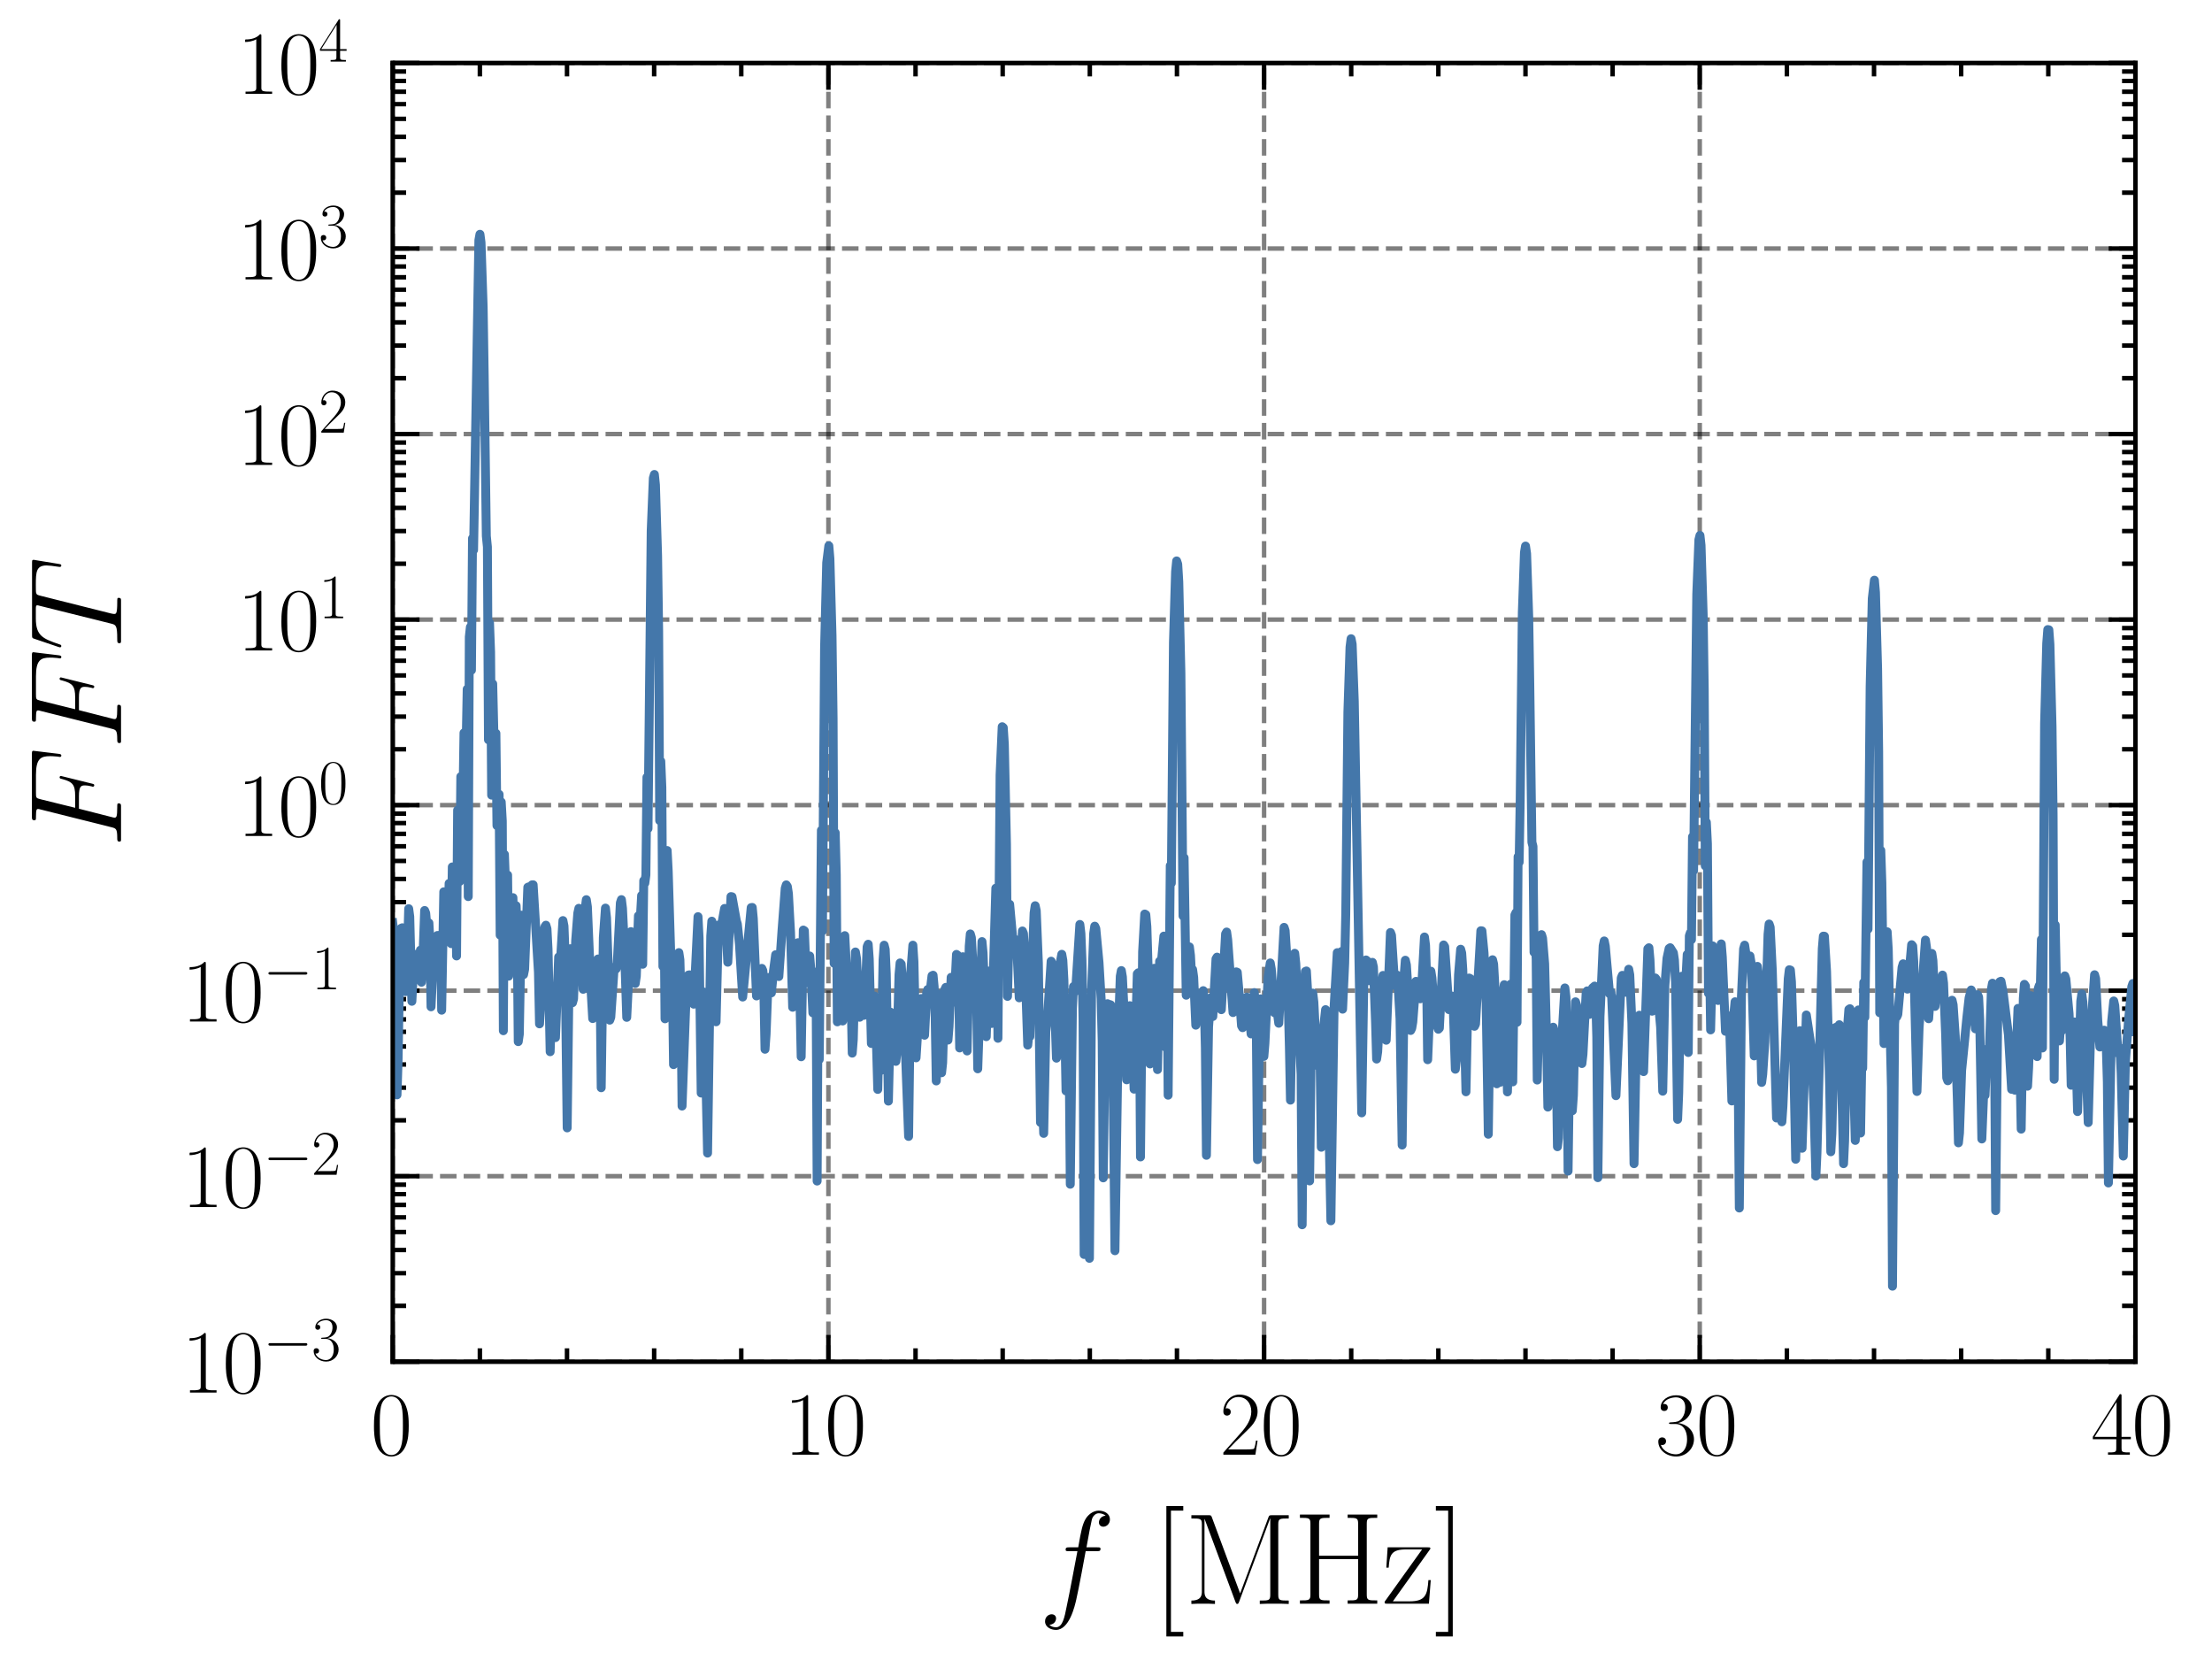 <?xml version="1.0" encoding="utf-8" standalone="no"?>
<!DOCTYPE svg PUBLIC "-//W3C//DTD SVG 1.1//EN"
  "http://www.w3.org/Graphics/SVG/1.1/DTD/svg11.dtd">
<svg xmlns:xlink="http://www.w3.org/1999/xlink" width="247.894pt" height="186.891pt" viewBox="0 0 247.894 186.891" xmlns="http://www.w3.org/2000/svg" version="1.1">
 <defs>
  <style type="text/css">*{stroke-linejoin: round; stroke-linecap: butt}</style>
 </defs>
 <g id="figure_1">
  <g id="patch_1">
   <path d="M -0 186.891 
L 247.894 186.891 
L 247.894 0 
L -0 0 
L -0 186.891 
z
" style="fill: none"/>
  </g>
  <g id="axes_1">
   <g id="patch_2">
    <path d="M 44.013 152.589 
L 239.313 152.589 
L 239.313 7.059 
L 44.013 7.059 
L 44.013 152.589 
z
" style="fill: none"/>
   </g>
   <g id="matplotlib.axis_1">
    <g id="xtick_1">
     <g id="line2d_1">
      <path d="M 44.013 152.589 
L 44.013 7.059 
" clip-path="url(#p3cadfd5521)" style="fill: none; stroke-dasharray: 1.85,0.8; stroke-dashoffset: 0; stroke: #000000; stroke-opacity: 0.5; stroke-width: 0.5"/>
     </g>
     <g id="line2d_2">
      <defs>
       <path id="mc3723618ee" d="M 0 0 
L 0 -3 
" style="stroke: #000000; stroke-width: 0.5"/>
      </defs>
      <g>
       <use xlink:href="#mc3723618ee" x="44.013" y="152.589" style="stroke: #000000; stroke-width: 0.5"/>
      </g>
     </g>
     <g id="line2d_3">
      <defs>
       <path id="mb9ab357b37" d="M 0 0 
L 0 3 
" style="stroke: #000000; stroke-width: 0.5"/>
      </defs>
      <g>
       <use xlink:href="#mb9ab357b37" x="44.013" y="7.059" style="stroke: #000000; stroke-width: 0.5"/>
      </g>
     </g>
     <g id="text_1">
      <!-- $\mathdefault{0}$ -->
      <g transform="translate(41.522 163.008) scale(0.1 -0.1)">
       <defs>
        <path id="CMR17-30" d="M 2688 2025 
C 2688 2416 2682 3080 2413 3591 
C 2176 4039 1798 4198 1466 4198 
C 1158 4198 768 4058 525 3597 
C 269 3118 243 2524 243 2025 
C 243 1661 250 1106 448 619 
C 723 -39 1216 -128 1466 -128 
C 1760 -128 2208 -7 2470 600 
C 2662 1042 2688 1559 2688 2025 
z
M 1466 -26 
C 1056 -26 813 325 723 812 
C 653 1188 653 1738 653 2096 
C 653 2588 653 2997 736 3387 
C 858 3929 1216 4096 1466 4096 
C 1728 4096 2067 3923 2189 3400 
C 2272 3036 2278 2607 2278 2096 
C 2278 1680 2278 1169 2202 792 
C 2067 95 1690 -26 1466 -26 
z
" transform="scale(0.016)"/>
       </defs>
       <use xlink:href="#CMR17-30" transform="scale(0.996)"/>
      </g>
     </g>
    </g>
    <g id="xtick_2">
     <g id="line2d_4">
      <path d="M 92.838 152.589 
L 92.838 7.059 
" clip-path="url(#p3cadfd5521)" style="fill: none; stroke-dasharray: 1.85,0.8; stroke-dashoffset: 0; stroke: #000000; stroke-opacity: 0.5; stroke-width: 0.5"/>
     </g>
     <g id="line2d_5">
      <g>
       <use xlink:href="#mc3723618ee" x="92.838" y="152.589" style="stroke: #000000; stroke-width: 0.5"/>
      </g>
     </g>
     <g id="line2d_6">
      <g>
       <use xlink:href="#mb9ab357b37" x="92.838" y="7.059" style="stroke: #000000; stroke-width: 0.5"/>
      </g>
     </g>
     <g id="text_2">
      <!-- $\mathdefault{10}$ -->
      <g transform="translate(87.856 163.008) scale(0.1 -0.1)">
       <defs>
        <path id="CMR17-31" d="M 1702 4058 
C 1702 4192 1696 4192 1606 4192 
C 1357 3916 979 3827 621 3827 
C 602 3827 570 3827 563 3808 
C 557 3795 557 3782 557 3648 
C 755 3648 1088 3686 1344 3839 
L 1344 461 
C 1344 236 1331 160 781 160 
L 589 160 
L 589 0 
C 896 0 1216 0 1523 0 
C 1830 0 2150 0 2458 0 
L 2458 160 
L 2266 160 
C 1715 160 1702 230 1702 458 
L 1702 4058 
z
" transform="scale(0.016)"/>
       </defs>
       <use xlink:href="#CMR17-31" transform="scale(0.996)"/>
       <use xlink:href="#CMR17-30" transform="translate(45.69 0) scale(0.996)"/>
      </g>
     </g>
    </g>
    <g id="xtick_3">
     <g id="line2d_7">
      <path d="M 141.663 152.589 
L 141.663 7.059 
" clip-path="url(#p3cadfd5521)" style="fill: none; stroke-dasharray: 1.85,0.8; stroke-dashoffset: 0; stroke: #000000; stroke-opacity: 0.5; stroke-width: 0.5"/>
     </g>
     <g id="line2d_8">
      <g>
       <use xlink:href="#mc3723618ee" x="141.663" y="152.589" style="stroke: #000000; stroke-width: 0.5"/>
      </g>
     </g>
     <g id="line2d_9">
      <g>
       <use xlink:href="#mb9ab357b37" x="141.663" y="7.059" style="stroke: #000000; stroke-width: 0.5"/>
      </g>
     </g>
     <g id="text_3">
      <!-- $\mathdefault{20}$ -->
      <g transform="translate(136.681 163.008) scale(0.1 -0.1)">
       <defs>
        <path id="CMR17-32" d="M 2669 989 
L 2554 989 
C 2490 536 2438 459 2413 420 
C 2381 369 1920 369 1830 369 
L 602 369 
C 832 619 1280 1072 1824 1597 
C 2214 1967 2669 2402 2669 3035 
C 2669 3790 2067 4224 1395 4224 
C 691 4224 262 3604 262 3030 
C 262 2780 448 2748 525 2748 
C 589 2748 781 2787 781 3010 
C 781 3207 614 3264 525 3264 
C 486 3264 448 3258 422 3245 
C 544 3790 915 4058 1306 4058 
C 1862 4058 2227 3617 2227 3035 
C 2227 2479 1901 2000 1536 1584 
L 262 146 
L 262 0 
L 2515 0 
L 2669 989 
z
" transform="scale(0.016)"/>
       </defs>
       <use xlink:href="#CMR17-32" transform="scale(0.996)"/>
       <use xlink:href="#CMR17-30" transform="translate(45.69 0) scale(0.996)"/>
      </g>
     </g>
    </g>
    <g id="xtick_4">
     <g id="line2d_10">
      <path d="M 190.488 152.589 
L 190.488 7.059 
" clip-path="url(#p3cadfd5521)" style="fill: none; stroke-dasharray: 1.85,0.8; stroke-dashoffset: 0; stroke: #000000; stroke-opacity: 0.5; stroke-width: 0.5"/>
     </g>
     <g id="line2d_11">
      <g>
       <use xlink:href="#mc3723618ee" x="190.488" y="152.589" style="stroke: #000000; stroke-width: 0.5"/>
      </g>
     </g>
     <g id="line2d_12">
      <g>
       <use xlink:href="#mb9ab357b37" x="190.488" y="7.059" style="stroke: #000000; stroke-width: 0.5"/>
      </g>
     </g>
     <g id="text_4">
      <!-- $\mathdefault{30}$ -->
      <g transform="translate(185.506 163.008) scale(0.1 -0.1)">
       <defs>
        <path id="CMR17-33" d="M 1414 2157 
C 1984 2157 2234 1662 2234 1090 
C 2234 320 1824 25 1453 25 
C 1114 25 563 194 390 693 
C 422 680 454 680 486 680 
C 640 680 755 782 755 948 
C 755 1133 614 1216 486 1216 
C 378 1216 211 1165 211 926 
C 211 335 787 -128 1466 -128 
C 2176 -128 2720 430 2720 1085 
C 2720 1707 2208 2157 1600 2227 
C 2086 2328 2554 2756 2554 3329 
C 2554 3820 2048 4179 1472 4179 
C 890 4179 378 3829 378 3329 
C 378 3110 544 3072 627 3072 
C 762 3072 877 3155 877 3321 
C 877 3486 762 3569 627 3569 
C 602 3569 570 3569 544 3557 
C 730 3959 1235 4032 1459 4032 
C 1683 4032 2106 3925 2106 3320 
C 2106 3143 2080 2828 1862 2550 
C 1670 2304 1453 2304 1242 2284 
C 1210 2284 1062 2269 1037 2269 
C 992 2263 966 2257 966 2208 
C 966 2163 973 2157 1101 2157 
L 1414 2157 
z
" transform="scale(0.016)"/>
       </defs>
       <use xlink:href="#CMR17-33" transform="scale(0.996)"/>
       <use xlink:href="#CMR17-30" transform="translate(45.69 0) scale(0.996)"/>
      </g>
     </g>
    </g>
    <g id="xtick_5">
     <g id="line2d_13">
      <path d="M 239.313 152.589 
L 239.313 7.059 
" clip-path="url(#p3cadfd5521)" style="fill: none; stroke-dasharray: 1.85,0.8; stroke-dashoffset: 0; stroke: #000000; stroke-opacity: 0.5; stroke-width: 0.5"/>
     </g>
     <g id="line2d_14">
      <g>
       <use xlink:href="#mc3723618ee" x="239.313" y="152.589" style="stroke: #000000; stroke-width: 0.5"/>
      </g>
     </g>
     <g id="line2d_15">
      <g>
       <use xlink:href="#mb9ab357b37" x="239.313" y="7.059" style="stroke: #000000; stroke-width: 0.5"/>
      </g>
     </g>
     <g id="text_5">
      <!-- $\mathdefault{40}$ -->
      <g transform="translate(234.331 163.008) scale(0.1 -0.1)">
       <defs>
        <path id="CMR17-34" d="M 2150 4122 
C 2150 4256 2144 4256 2029 4256 
L 128 1254 
L 128 1088 
L 1779 1088 
L 1779 457 
C 1779 224 1766 160 1318 160 
L 1197 160 
L 1197 0 
C 1402 0 1747 0 1965 0 
C 2182 0 2528 0 2733 0 
L 2733 160 
L 2611 160 
C 2163 160 2150 224 2150 457 
L 2150 1088 
L 2803 1088 
L 2803 1254 
L 2150 1254 
L 2150 4122 
z
M 1798 3703 
L 1798 1254 
L 256 1254 
L 1798 3703 
z
" transform="scale(0.016)"/>
       </defs>
       <use xlink:href="#CMR17-34" transform="scale(0.996)"/>
       <use xlink:href="#CMR17-30" transform="translate(45.69 0) scale(0.996)"/>
      </g>
     </g>
    </g>
    <g id="xtick_6">
     <g id="line2d_16">
      <defs>
       <path id="m9857f6be04" d="M 0 0 
L 0 -1.5 
" style="stroke: #000000; stroke-width: 0.5"/>
      </defs>
      <g>
       <use xlink:href="#m9857f6be04" x="53.778" y="152.589" style="stroke: #000000; stroke-width: 0.5"/>
      </g>
     </g>
     <g id="line2d_17">
      <defs>
       <path id="m8bc52569dd" d="M 0 0 
L 0 1.5 
" style="stroke: #000000; stroke-width: 0.5"/>
      </defs>
      <g>
       <use xlink:href="#m8bc52569dd" x="53.778" y="7.059" style="stroke: #000000; stroke-width: 0.5"/>
      </g>
     </g>
    </g>
    <g id="xtick_7">
     <g id="line2d_18">
      <g>
       <use xlink:href="#m9857f6be04" x="63.543" y="152.589" style="stroke: #000000; stroke-width: 0.5"/>
      </g>
     </g>
     <g id="line2d_19">
      <g>
       <use xlink:href="#m8bc52569dd" x="63.543" y="7.059" style="stroke: #000000; stroke-width: 0.5"/>
      </g>
     </g>
    </g>
    <g id="xtick_8">
     <g id="line2d_20">
      <g>
       <use xlink:href="#m9857f6be04" x="73.308" y="152.589" style="stroke: #000000; stroke-width: 0.5"/>
      </g>
     </g>
     <g id="line2d_21">
      <g>
       <use xlink:href="#m8bc52569dd" x="73.308" y="7.059" style="stroke: #000000; stroke-width: 0.5"/>
      </g>
     </g>
    </g>
    <g id="xtick_9">
     <g id="line2d_22">
      <g>
       <use xlink:href="#m9857f6be04" x="83.073" y="152.589" style="stroke: #000000; stroke-width: 0.5"/>
      </g>
     </g>
     <g id="line2d_23">
      <g>
       <use xlink:href="#m8bc52569dd" x="83.073" y="7.059" style="stroke: #000000; stroke-width: 0.5"/>
      </g>
     </g>
    </g>
    <g id="xtick_10">
     <g id="line2d_24">
      <g>
       <use xlink:href="#m9857f6be04" x="102.603" y="152.589" style="stroke: #000000; stroke-width: 0.5"/>
      </g>
     </g>
     <g id="line2d_25">
      <g>
       <use xlink:href="#m8bc52569dd" x="102.603" y="7.059" style="stroke: #000000; stroke-width: 0.5"/>
      </g>
     </g>
    </g>
    <g id="xtick_11">
     <g id="line2d_26">
      <g>
       <use xlink:href="#m9857f6be04" x="112.368" y="152.589" style="stroke: #000000; stroke-width: 0.5"/>
      </g>
     </g>
     <g id="line2d_27">
      <g>
       <use xlink:href="#m8bc52569dd" x="112.368" y="7.059" style="stroke: #000000; stroke-width: 0.5"/>
      </g>
     </g>
    </g>
    <g id="xtick_12">
     <g id="line2d_28">
      <g>
       <use xlink:href="#m9857f6be04" x="122.133" y="152.589" style="stroke: #000000; stroke-width: 0.5"/>
      </g>
     </g>
     <g id="line2d_29">
      <g>
       <use xlink:href="#m8bc52569dd" x="122.133" y="7.059" style="stroke: #000000; stroke-width: 0.5"/>
      </g>
     </g>
    </g>
    <g id="xtick_13">
     <g id="line2d_30">
      <g>
       <use xlink:href="#m9857f6be04" x="131.898" y="152.589" style="stroke: #000000; stroke-width: 0.5"/>
      </g>
     </g>
     <g id="line2d_31">
      <g>
       <use xlink:href="#m8bc52569dd" x="131.898" y="7.059" style="stroke: #000000; stroke-width: 0.5"/>
      </g>
     </g>
    </g>
    <g id="xtick_14">
     <g id="line2d_32">
      <g>
       <use xlink:href="#m9857f6be04" x="151.428" y="152.589" style="stroke: #000000; stroke-width: 0.5"/>
      </g>
     </g>
     <g id="line2d_33">
      <g>
       <use xlink:href="#m8bc52569dd" x="151.428" y="7.059" style="stroke: #000000; stroke-width: 0.5"/>
      </g>
     </g>
    </g>
    <g id="xtick_15">
     <g id="line2d_34">
      <g>
       <use xlink:href="#m9857f6be04" x="161.193" y="152.589" style="stroke: #000000; stroke-width: 0.5"/>
      </g>
     </g>
     <g id="line2d_35">
      <g>
       <use xlink:href="#m8bc52569dd" x="161.193" y="7.059" style="stroke: #000000; stroke-width: 0.5"/>
      </g>
     </g>
    </g>
    <g id="xtick_16">
     <g id="line2d_36">
      <g>
       <use xlink:href="#m9857f6be04" x="170.958" y="152.589" style="stroke: #000000; stroke-width: 0.5"/>
      </g>
     </g>
     <g id="line2d_37">
      <g>
       <use xlink:href="#m8bc52569dd" x="170.958" y="7.059" style="stroke: #000000; stroke-width: 0.5"/>
      </g>
     </g>
    </g>
    <g id="xtick_17">
     <g id="line2d_38">
      <g>
       <use xlink:href="#m9857f6be04" x="180.723" y="152.589" style="stroke: #000000; stroke-width: 0.5"/>
      </g>
     </g>
     <g id="line2d_39">
      <g>
       <use xlink:href="#m8bc52569dd" x="180.723" y="7.059" style="stroke: #000000; stroke-width: 0.5"/>
      </g>
     </g>
    </g>
    <g id="xtick_18">
     <g id="line2d_40">
      <g>
       <use xlink:href="#m9857f6be04" x="200.253" y="152.589" style="stroke: #000000; stroke-width: 0.5"/>
      </g>
     </g>
     <g id="line2d_41">
      <g>
       <use xlink:href="#m8bc52569dd" x="200.253" y="7.059" style="stroke: #000000; stroke-width: 0.5"/>
      </g>
     </g>
    </g>
    <g id="xtick_19">
     <g id="line2d_42">
      <g>
       <use xlink:href="#m9857f6be04" x="210.018" y="152.589" style="stroke: #000000; stroke-width: 0.5"/>
      </g>
     </g>
     <g id="line2d_43">
      <g>
       <use xlink:href="#m8bc52569dd" x="210.018" y="7.059" style="stroke: #000000; stroke-width: 0.5"/>
      </g>
     </g>
    </g>
    <g id="xtick_20">
     <g id="line2d_44">
      <g>
       <use xlink:href="#m9857f6be04" x="219.783" y="152.589" style="stroke: #000000; stroke-width: 0.5"/>
      </g>
     </g>
     <g id="line2d_45">
      <g>
       <use xlink:href="#m8bc52569dd" x="219.783" y="7.059" style="stroke: #000000; stroke-width: 0.5"/>
      </g>
     </g>
    </g>
    <g id="xtick_21">
     <g id="line2d_46">
      <g>
       <use xlink:href="#m9857f6be04" x="229.548" y="152.589" style="stroke: #000000; stroke-width: 0.5"/>
      </g>
     </g>
     <g id="line2d_47">
      <g>
       <use xlink:href="#m8bc52569dd" x="229.548" y="7.059" style="stroke: #000000; stroke-width: 0.5"/>
      </g>
     </g>
    </g>
    <g id="text_6">
     <!-- $f$ [MHz] -->
     <g transform="translate(116.369 179.705) scale(0.144 -0.144)">
      <defs>
       <path id="CMMI12-66" d="M 2854 2566 
C 2982 2566 3034 2566 3034 2688 
C 3034 2752 2982 2752 2867 2752 
L 2349 2752 
C 2470 3429 2560 3897 2611 4107 
C 2650 4265 2784 4416 2950 4416 
C 3085 4416 3219 4358 3283 4298 
C 3034 4272 2957 4082 2957 3969 
C 2957 3837 3053 3759 3174 3759 
C 3302 3759 3494 3870 3494 4119 
C 3494 4393 3226 4544 2944 4544 
C 2669 4544 2400 4334 2272 4078 
C 2157 3848 2093 3611 1946 2752 
L 1517 2752 
C 1395 2752 1331 2752 1331 2637 
C 1331 2566 1370 2566 1498 2566 
L 1907 2566 
C 1792 1976 1530 542 1382 -137 
C 1274 -689 1178 -1152 858 -1152 
C 838 -1152 653 -1152 538 -1031 
C 864 -1005 864 -726 864 -720 
C 864 -593 768 -517 646 -517 
C 518 -517 326 -625 326 -867 
C 326 -1140 608 -1280 858 -1280 
C 1510 -1280 1779 -118 1850 199 
C 1965 688 2278 2376 2310 2566 
L 2854 2566 
z
" transform="scale(0.016)"/>
       <path id="CMR17-5b" d="M 1504 -1600 
L 1504 -1377 
L 902 -1377 
L 902 4544 
L 1504 4544 
L 1504 4767 
L 678 4767 
L 678 -1600 
L 1504 -1600 
z
" transform="scale(0.016)"/>
       <path id="CMR17-4d" d="M 1338 4224 
C 1299 4320 1293 4320 1158 4320 
L 339 4320 
L 339 4160 
C 781 4160 851 4160 851 3875 
L 851 610 
C 851 451 851 153 339 153 
L 339 -13 
C 486 0 755 0 915 0 
C 1075 0 1344 0 1491 -13 
L 1491 153 
C 979 153 979 451 979 610 
L 979 4135 
L 986 4135 
L 2490 89 
C 2515 25 2528 -13 2579 -13 
C 2630 -13 2643 25 2669 89 
L 4186 4166 
L 4192 4166 
L 4192 438 
C 4192 153 4122 153 3680 153 
L 3680 -13 
C 3853 0 4198 0 4384 0 
C 4570 0 4922 0 5094 -13 
L 5094 153 
C 4653 153 4582 153 4582 438 
L 4582 3875 
C 4582 4160 4653 4160 5094 4160 
L 5094 4320 
L 4282 4320 
C 4147 4320 4141 4314 4102 4218 
L 2720 502 
L 1338 4224 
z
" transform="scale(0.016)"/>
       <path id="CMR17-48" d="M 3590 3905 
C 3590 4192 3661 4192 4102 4192 
L 4102 4352 
C 3917 4352 3578 4352 3379 4352 
C 3181 4352 2842 4352 2656 4352 
L 2656 4192 
C 3098 4192 3168 4192 3168 3904 
L 3168 2341 
L 1261 2341 
L 1261 3904 
C 1261 4192 1331 4192 1773 4192 
L 1773 4352 
C 1587 4352 1248 4352 1050 4352 
C 851 4352 512 4352 326 4352 
L 326 4192 
C 768 4192 838 4192 838 3905 
L 838 447 
C 838 160 768 160 326 160 
L 326 0 
C 512 0 851 0 1050 0 
C 1248 0 1587 0 1773 0 
L 1773 160 
C 1331 160 1261 160 1261 446 
L 1261 2176 
L 3168 2176 
L 3168 446 
C 3168 160 3098 160 2656 160 
L 2656 0 
C 2842 0 3181 0 3379 0 
C 3578 0 3917 0 4102 0 
L 4102 160 
C 3661 160 3590 160 3590 447 
L 3590 3905 
z
" transform="scale(0.016)"/>
       <path id="CMR17-7a" d="M 2310 2605 
C 2362 2670 2362 2682 2362 2695 
C 2362 2752 2336 2752 2221 2752 
L 275 2752 
L 211 1760 
L 326 1760 
C 371 2381 442 2650 1178 2650 
L 1958 2650 
L 128 96 
C 128 0 134 0 269 0 
L 2291 0 
L 2381 1152 
L 2266 1152 
C 2214 442 2131 115 1350 115 
L 531 115 
L 2310 2605 
z
" transform="scale(0.016)"/>
       <path id="CMR17-5d" d="M 915 4767 
L 90 4767 
L 90 4544 
L 691 4544 
L 691 -1377 
L 90 -1377 
L 90 -1600 
L 915 -1600 
L 915 4767 
z
" transform="scale(0.016)"/>
      </defs>
      <use xlink:href="#CMMI12-66" transform="scale(0.996)"/>
      <use xlink:href="#CMR17-5b" transform="translate(88.796 0) scale(0.996)"/>
      <use xlink:href="#CMR17-4d" transform="translate(113.667 0) scale(0.996)"/>
      <use xlink:href="#CMR17-48" transform="translate(198.354 0) scale(0.996)"/>
      <use xlink:href="#CMR17-7a" transform="translate(267.427 0) scale(0.996)"/>
      <use xlink:href="#CMR17-5d" transform="translate(307.912 0) scale(0.996)"/>
     </g>
    </g>
   </g>
   <g id="matplotlib.axis_2">
    <g id="ytick_1">
     <g id="line2d_48">
      <path d="M 44.013 152.589 
L 239.313 152.589 
" clip-path="url(#p3cadfd5521)" style="fill: none; stroke-dasharray: 1.85,0.8; stroke-dashoffset: 0; stroke: #000000; stroke-opacity: 0.5; stroke-width: 0.5"/>
     </g>
     <g id="line2d_49">
      <defs>
       <path id="m02e6db6a1a" d="M 0 0 
L 3 0 
" style="stroke: #000000; stroke-width: 0.5"/>
      </defs>
      <g>
       <use xlink:href="#m02e6db6a1a" x="44.013" y="152.589" style="stroke: #000000; stroke-width: 0.5"/>
      </g>
     </g>
     <g id="line2d_50">
      <defs>
       <path id="m2d6737efd2" d="M 0 0 
L -3 0 
" style="stroke: #000000; stroke-width: 0.5"/>
      </defs>
      <g>
       <use xlink:href="#m2d6737efd2" x="239.313" y="152.589" style="stroke: #000000; stroke-width: 0.5"/>
      </g>
     </g>
     <g id="text_7">
      <!-- $\mathdefault{10^{-3}}$ -->
      <g transform="translate(20.352 156.048) scale(0.1 -0.1)">
       <defs>
        <path id="CMSY10-0" d="M 4218 1472 
C 4326 1472 4442 1472 4442 1600 
C 4442 1728 4326 1728 4218 1728 
L 755 1728 
C 646 1728 531 1728 531 1600 
C 531 1472 646 1472 755 1472 
L 4218 1472 
z
" transform="scale(0.016)"/>
       </defs>
       <use xlink:href="#CMR17-31" transform="scale(0.996)"/>
       <use xlink:href="#CMR17-30" transform="translate(45.69 0) scale(0.996)"/>
       <use xlink:href="#CMSY10-0" transform="translate(91.381 36.154) scale(0.697)"/>
       <use xlink:href="#CMR17-33" transform="translate(145.622 36.154) scale(0.697)"/>
      </g>
     </g>
    </g>
    <g id="ytick_2">
     <g id="line2d_51">
      <path d="M 44.013 131.799 
L 239.313 131.799 
" clip-path="url(#p3cadfd5521)" style="fill: none; stroke-dasharray: 1.85,0.8; stroke-dashoffset: 0; stroke: #000000; stroke-opacity: 0.5; stroke-width: 0.5"/>
     </g>
     <g id="line2d_52">
      <g>
       <use xlink:href="#m02e6db6a1a" x="44.013" y="131.799" style="stroke: #000000; stroke-width: 0.5"/>
      </g>
     </g>
     <g id="line2d_53">
      <g>
       <use xlink:href="#m2d6737efd2" x="239.313" y="131.799" style="stroke: #000000; stroke-width: 0.5"/>
      </g>
     </g>
     <g id="text_8">
      <!-- $\mathdefault{10^{-2}}$ -->
      <g transform="translate(20.352 135.258) scale(0.1 -0.1)">
       <use xlink:href="#CMR17-31" transform="scale(0.996)"/>
       <use xlink:href="#CMR17-30" transform="translate(45.69 0) scale(0.996)"/>
       <use xlink:href="#CMSY10-0" transform="translate(91.381 36.154) scale(0.697)"/>
       <use xlink:href="#CMR17-32" transform="translate(145.622 36.154) scale(0.697)"/>
      </g>
     </g>
    </g>
    <g id="ytick_3">
     <g id="line2d_54">
      <path d="M 44.013 111.009 
L 239.313 111.009 
" clip-path="url(#p3cadfd5521)" style="fill: none; stroke-dasharray: 1.85,0.8; stroke-dashoffset: 0; stroke: #000000; stroke-opacity: 0.5; stroke-width: 0.5"/>
     </g>
     <g id="line2d_55">
      <g>
       <use xlink:href="#m02e6db6a1a" x="44.013" y="111.009" style="stroke: #000000; stroke-width: 0.5"/>
      </g>
     </g>
     <g id="line2d_56">
      <g>
       <use xlink:href="#m2d6737efd2" x="239.313" y="111.009" style="stroke: #000000; stroke-width: 0.5"/>
      </g>
     </g>
     <g id="text_9">
      <!-- $\mathdefault{10^{-1}}$ -->
      <g transform="translate(20.352 114.468) scale(0.1 -0.1)">
       <use xlink:href="#CMR17-31" transform="scale(0.996)"/>
       <use xlink:href="#CMR17-30" transform="translate(45.69 0) scale(0.996)"/>
       <use xlink:href="#CMSY10-0" transform="translate(91.381 36.154) scale(0.697)"/>
       <use xlink:href="#CMR17-31" transform="translate(145.622 36.154) scale(0.697)"/>
      </g>
     </g>
    </g>
    <g id="ytick_4">
     <g id="line2d_57">
      <path d="M 44.013 90.219 
L 239.313 90.219 
" clip-path="url(#p3cadfd5521)" style="fill: none; stroke-dasharray: 1.85,0.8; stroke-dashoffset: 0; stroke: #000000; stroke-opacity: 0.5; stroke-width: 0.5"/>
     </g>
     <g id="line2d_58">
      <g>
       <use xlink:href="#m02e6db6a1a" x="44.013" y="90.219" style="stroke: #000000; stroke-width: 0.5"/>
      </g>
     </g>
     <g id="line2d_59">
      <g>
       <use xlink:href="#m2d6737efd2" x="239.313" y="90.219" style="stroke: #000000; stroke-width: 0.5"/>
      </g>
     </g>
     <g id="text_10">
      <!-- $\mathdefault{10^{0}}$ -->
      <g transform="translate(26.579 93.678) scale(0.1 -0.1)">
       <use xlink:href="#CMR17-31" transform="scale(0.996)"/>
       <use xlink:href="#CMR17-30" transform="translate(45.69 0) scale(0.996)"/>
       <use xlink:href="#CMR17-30" transform="translate(91.381 36.154) scale(0.697)"/>
      </g>
     </g>
    </g>
    <g id="ytick_5">
     <g id="line2d_60">
      <path d="M 44.013 69.429 
L 239.313 69.429 
" clip-path="url(#p3cadfd5521)" style="fill: none; stroke-dasharray: 1.85,0.8; stroke-dashoffset: 0; stroke: #000000; stroke-opacity: 0.5; stroke-width: 0.5"/>
     </g>
     <g id="line2d_61">
      <g>
       <use xlink:href="#m02e6db6a1a" x="44.013" y="69.429" style="stroke: #000000; stroke-width: 0.5"/>
      </g>
     </g>
     <g id="line2d_62">
      <g>
       <use xlink:href="#m2d6737efd2" x="239.313" y="69.429" style="stroke: #000000; stroke-width: 0.5"/>
      </g>
     </g>
     <g id="text_11">
      <!-- $\mathdefault{10^{1}}$ -->
      <g transform="translate(26.579 72.888) scale(0.1 -0.1)">
       <use xlink:href="#CMR17-31" transform="scale(0.996)"/>
       <use xlink:href="#CMR17-30" transform="translate(45.69 0) scale(0.996)"/>
       <use xlink:href="#CMR17-31" transform="translate(91.381 36.154) scale(0.697)"/>
      </g>
     </g>
    </g>
    <g id="ytick_6">
     <g id="line2d_63">
      <path d="M 44.013 48.639 
L 239.313 48.639 
" clip-path="url(#p3cadfd5521)" style="fill: none; stroke-dasharray: 1.85,0.8; stroke-dashoffset: 0; stroke: #000000; stroke-opacity: 0.5; stroke-width: 0.5"/>
     </g>
     <g id="line2d_64">
      <g>
       <use xlink:href="#m02e6db6a1a" x="44.013" y="48.639" style="stroke: #000000; stroke-width: 0.5"/>
      </g>
     </g>
     <g id="line2d_65">
      <g>
       <use xlink:href="#m2d6737efd2" x="239.313" y="48.639" style="stroke: #000000; stroke-width: 0.5"/>
      </g>
     </g>
     <g id="text_12">
      <!-- $\mathdefault{10^{2}}$ -->
      <g transform="translate(26.579 52.098) scale(0.1 -0.1)">
       <use xlink:href="#CMR17-31" transform="scale(0.996)"/>
       <use xlink:href="#CMR17-30" transform="translate(45.69 0) scale(0.996)"/>
       <use xlink:href="#CMR17-32" transform="translate(91.381 36.154) scale(0.697)"/>
      </g>
     </g>
    </g>
    <g id="ytick_7">
     <g id="line2d_66">
      <path d="M 44.013 27.849 
L 239.313 27.849 
" clip-path="url(#p3cadfd5521)" style="fill: none; stroke-dasharray: 1.85,0.8; stroke-dashoffset: 0; stroke: #000000; stroke-opacity: 0.5; stroke-width: 0.5"/>
     </g>
     <g id="line2d_67">
      <g>
       <use xlink:href="#m02e6db6a1a" x="44.013" y="27.849" style="stroke: #000000; stroke-width: 0.5"/>
      </g>
     </g>
     <g id="line2d_68">
      <g>
       <use xlink:href="#m2d6737efd2" x="239.313" y="27.849" style="stroke: #000000; stroke-width: 0.5"/>
      </g>
     </g>
     <g id="text_13">
      <!-- $\mathdefault{10^{3}}$ -->
      <g transform="translate(26.579 31.308) scale(0.1 -0.1)">
       <use xlink:href="#CMR17-31" transform="scale(0.996)"/>
       <use xlink:href="#CMR17-30" transform="translate(45.69 0) scale(0.996)"/>
       <use xlink:href="#CMR17-33" transform="translate(91.381 36.154) scale(0.697)"/>
      </g>
     </g>
    </g>
    <g id="ytick_8">
     <g id="line2d_69">
      <path d="M 44.013 7.059 
L 239.313 7.059 
" clip-path="url(#p3cadfd5521)" style="fill: none; stroke-dasharray: 1.85,0.8; stroke-dashoffset: 0; stroke: #000000; stroke-opacity: 0.5; stroke-width: 0.5"/>
     </g>
     <g id="line2d_70">
      <g>
       <use xlink:href="#m02e6db6a1a" x="44.013" y="7.059" style="stroke: #000000; stroke-width: 0.5"/>
      </g>
     </g>
     <g id="line2d_71">
      <g>
       <use xlink:href="#m2d6737efd2" x="239.313" y="7.059" style="stroke: #000000; stroke-width: 0.5"/>
      </g>
     </g>
     <g id="text_14">
      <!-- $\mathdefault{10^{4}}$ -->
      <g transform="translate(26.579 10.518) scale(0.1 -0.1)">
       <use xlink:href="#CMR17-31" transform="scale(0.996)"/>
       <use xlink:href="#CMR17-30" transform="translate(45.69 0) scale(0.996)"/>
       <use xlink:href="#CMR17-34" transform="translate(91.381 36.154) scale(0.697)"/>
      </g>
     </g>
    </g>
    <g id="ytick_9">
     <g id="line2d_72">
      <defs>
       <path id="m27d588f2b9" d="M 0 0 
L 1.5 0 
" style="stroke: #000000; stroke-width: 0.5"/>
      </defs>
      <g>
       <use xlink:href="#m27d588f2b9" x="44.013" y="146.331" style="stroke: #000000; stroke-width: 0.5"/>
      </g>
     </g>
     <g id="line2d_73">
      <defs>
       <path id="m8877712741" d="M 0 0 
L -1.5 0 
" style="stroke: #000000; stroke-width: 0.5"/>
      </defs>
      <g>
       <use xlink:href="#m8877712741" x="239.313" y="146.331" style="stroke: #000000; stroke-width: 0.5"/>
      </g>
     </g>
    </g>
    <g id="ytick_10">
     <g id="line2d_74">
      <g>
       <use xlink:href="#m27d588f2b9" x="44.013" y="142.67" style="stroke: #000000; stroke-width: 0.5"/>
      </g>
     </g>
     <g id="line2d_75">
      <g>
       <use xlink:href="#m8877712741" x="239.313" y="142.67" style="stroke: #000000; stroke-width: 0.5"/>
      </g>
     </g>
    </g>
    <g id="ytick_11">
     <g id="line2d_76">
      <g>
       <use xlink:href="#m27d588f2b9" x="44.013" y="140.072" style="stroke: #000000; stroke-width: 0.5"/>
      </g>
     </g>
     <g id="line2d_77">
      <g>
       <use xlink:href="#m8877712741" x="239.313" y="140.072" style="stroke: #000000; stroke-width: 0.5"/>
      </g>
     </g>
    </g>
    <g id="ytick_12">
     <g id="line2d_78">
      <g>
       <use xlink:href="#m27d588f2b9" x="44.013" y="138.058" style="stroke: #000000; stroke-width: 0.5"/>
      </g>
     </g>
     <g id="line2d_79">
      <g>
       <use xlink:href="#m8877712741" x="239.313" y="138.058" style="stroke: #000000; stroke-width: 0.5"/>
      </g>
     </g>
    </g>
    <g id="ytick_13">
     <g id="line2d_80">
      <g>
       <use xlink:href="#m27d588f2b9" x="44.013" y="136.411" style="stroke: #000000; stroke-width: 0.5"/>
      </g>
     </g>
     <g id="line2d_81">
      <g>
       <use xlink:href="#m8877712741" x="239.313" y="136.411" style="stroke: #000000; stroke-width: 0.5"/>
      </g>
     </g>
    </g>
    <g id="ytick_14">
     <g id="line2d_82">
      <g>
       <use xlink:href="#m27d588f2b9" x="44.013" y="135.02" style="stroke: #000000; stroke-width: 0.5"/>
      </g>
     </g>
     <g id="line2d_83">
      <g>
       <use xlink:href="#m8877712741" x="239.313" y="135.02" style="stroke: #000000; stroke-width: 0.5"/>
      </g>
     </g>
    </g>
    <g id="ytick_15">
     <g id="line2d_84">
      <g>
       <use xlink:href="#m27d588f2b9" x="44.013" y="133.814" style="stroke: #000000; stroke-width: 0.5"/>
      </g>
     </g>
     <g id="line2d_85">
      <g>
       <use xlink:href="#m8877712741" x="239.313" y="133.814" style="stroke: #000000; stroke-width: 0.5"/>
      </g>
     </g>
    </g>
    <g id="ytick_16">
     <g id="line2d_86">
      <g>
       <use xlink:href="#m27d588f2b9" x="44.013" y="132.751" style="stroke: #000000; stroke-width: 0.5"/>
      </g>
     </g>
     <g id="line2d_87">
      <g>
       <use xlink:href="#m8877712741" x="239.313" y="132.751" style="stroke: #000000; stroke-width: 0.5"/>
      </g>
     </g>
    </g>
    <g id="ytick_17">
     <g id="line2d_88">
      <g>
       <use xlink:href="#m27d588f2b9" x="44.013" y="125.541" style="stroke: #000000; stroke-width: 0.5"/>
      </g>
     </g>
     <g id="line2d_89">
      <g>
       <use xlink:href="#m8877712741" x="239.313" y="125.541" style="stroke: #000000; stroke-width: 0.5"/>
      </g>
     </g>
    </g>
    <g id="ytick_18">
     <g id="line2d_90">
      <g>
       <use xlink:href="#m27d588f2b9" x="44.013" y="121.88" style="stroke: #000000; stroke-width: 0.5"/>
      </g>
     </g>
     <g id="line2d_91">
      <g>
       <use xlink:href="#m8877712741" x="239.313" y="121.88" style="stroke: #000000; stroke-width: 0.5"/>
      </g>
     </g>
    </g>
    <g id="ytick_19">
     <g id="line2d_92">
      <g>
       <use xlink:href="#m27d588f2b9" x="44.013" y="119.282" style="stroke: #000000; stroke-width: 0.5"/>
      </g>
     </g>
     <g id="line2d_93">
      <g>
       <use xlink:href="#m8877712741" x="239.313" y="119.282" style="stroke: #000000; stroke-width: 0.5"/>
      </g>
     </g>
    </g>
    <g id="ytick_20">
     <g id="line2d_94">
      <g>
       <use xlink:href="#m27d588f2b9" x="44.013" y="117.268" style="stroke: #000000; stroke-width: 0.5"/>
      </g>
     </g>
     <g id="line2d_95">
      <g>
       <use xlink:href="#m8877712741" x="239.313" y="117.268" style="stroke: #000000; stroke-width: 0.5"/>
      </g>
     </g>
    </g>
    <g id="ytick_21">
     <g id="line2d_96">
      <g>
       <use xlink:href="#m27d588f2b9" x="44.013" y="115.621" style="stroke: #000000; stroke-width: 0.5"/>
      </g>
     </g>
     <g id="line2d_97">
      <g>
       <use xlink:href="#m8877712741" x="239.313" y="115.621" style="stroke: #000000; stroke-width: 0.5"/>
      </g>
     </g>
    </g>
    <g id="ytick_22">
     <g id="line2d_98">
      <g>
       <use xlink:href="#m27d588f2b9" x="44.013" y="114.23" style="stroke: #000000; stroke-width: 0.5"/>
      </g>
     </g>
     <g id="line2d_99">
      <g>
       <use xlink:href="#m8877712741" x="239.313" y="114.23" style="stroke: #000000; stroke-width: 0.5"/>
      </g>
     </g>
    </g>
    <g id="ytick_23">
     <g id="line2d_100">
      <g>
       <use xlink:href="#m27d588f2b9" x="44.013" y="113.024" style="stroke: #000000; stroke-width: 0.5"/>
      </g>
     </g>
     <g id="line2d_101">
      <g>
       <use xlink:href="#m8877712741" x="239.313" y="113.024" style="stroke: #000000; stroke-width: 0.5"/>
      </g>
     </g>
    </g>
    <g id="ytick_24">
     <g id="line2d_102">
      <g>
       <use xlink:href="#m27d588f2b9" x="44.013" y="111.961" style="stroke: #000000; stroke-width: 0.5"/>
      </g>
     </g>
     <g id="line2d_103">
      <g>
       <use xlink:href="#m8877712741" x="239.313" y="111.961" style="stroke: #000000; stroke-width: 0.5"/>
      </g>
     </g>
    </g>
    <g id="ytick_25">
     <g id="line2d_104">
      <g>
       <use xlink:href="#m27d588f2b9" x="44.013" y="104.751" style="stroke: #000000; stroke-width: 0.5"/>
      </g>
     </g>
     <g id="line2d_105">
      <g>
       <use xlink:href="#m8877712741" x="239.313" y="104.751" style="stroke: #000000; stroke-width: 0.5"/>
      </g>
     </g>
    </g>
    <g id="ytick_26">
     <g id="line2d_106">
      <g>
       <use xlink:href="#m27d588f2b9" x="44.013" y="101.09" style="stroke: #000000; stroke-width: 0.5"/>
      </g>
     </g>
     <g id="line2d_107">
      <g>
       <use xlink:href="#m8877712741" x="239.313" y="101.09" style="stroke: #000000; stroke-width: 0.5"/>
      </g>
     </g>
    </g>
    <g id="ytick_27">
     <g id="line2d_108">
      <g>
       <use xlink:href="#m27d588f2b9" x="44.013" y="98.492" style="stroke: #000000; stroke-width: 0.5"/>
      </g>
     </g>
     <g id="line2d_109">
      <g>
       <use xlink:href="#m8877712741" x="239.313" y="98.492" style="stroke: #000000; stroke-width: 0.5"/>
      </g>
     </g>
    </g>
    <g id="ytick_28">
     <g id="line2d_110">
      <g>
       <use xlink:href="#m27d588f2b9" x="44.013" y="96.478" style="stroke: #000000; stroke-width: 0.5"/>
      </g>
     </g>
     <g id="line2d_111">
      <g>
       <use xlink:href="#m8877712741" x="239.313" y="96.478" style="stroke: #000000; stroke-width: 0.5"/>
      </g>
     </g>
    </g>
    <g id="ytick_29">
     <g id="line2d_112">
      <g>
       <use xlink:href="#m27d588f2b9" x="44.013" y="94.831" style="stroke: #000000; stroke-width: 0.5"/>
      </g>
     </g>
     <g id="line2d_113">
      <g>
       <use xlink:href="#m8877712741" x="239.313" y="94.831" style="stroke: #000000; stroke-width: 0.5"/>
      </g>
     </g>
    </g>
    <g id="ytick_30">
     <g id="line2d_114">
      <g>
       <use xlink:href="#m27d588f2b9" x="44.013" y="93.44" style="stroke: #000000; stroke-width: 0.5"/>
      </g>
     </g>
     <g id="line2d_115">
      <g>
       <use xlink:href="#m8877712741" x="239.313" y="93.44" style="stroke: #000000; stroke-width: 0.5"/>
      </g>
     </g>
    </g>
    <g id="ytick_31">
     <g id="line2d_116">
      <g>
       <use xlink:href="#m27d588f2b9" x="44.013" y="92.234" style="stroke: #000000; stroke-width: 0.5"/>
      </g>
     </g>
     <g id="line2d_117">
      <g>
       <use xlink:href="#m8877712741" x="239.313" y="92.234" style="stroke: #000000; stroke-width: 0.5"/>
      </g>
     </g>
    </g>
    <g id="ytick_32">
     <g id="line2d_118">
      <g>
       <use xlink:href="#m27d588f2b9" x="44.013" y="91.171" style="stroke: #000000; stroke-width: 0.5"/>
      </g>
     </g>
     <g id="line2d_119">
      <g>
       <use xlink:href="#m8877712741" x="239.313" y="91.171" style="stroke: #000000; stroke-width: 0.5"/>
      </g>
     </g>
    </g>
    <g id="ytick_33">
     <g id="line2d_120">
      <g>
       <use xlink:href="#m27d588f2b9" x="44.013" y="83.961" style="stroke: #000000; stroke-width: 0.5"/>
      </g>
     </g>
     <g id="line2d_121">
      <g>
       <use xlink:href="#m8877712741" x="239.313" y="83.961" style="stroke: #000000; stroke-width: 0.5"/>
      </g>
     </g>
    </g>
    <g id="ytick_34">
     <g id="line2d_122">
      <g>
       <use xlink:href="#m27d588f2b9" x="44.013" y="80.3" style="stroke: #000000; stroke-width: 0.5"/>
      </g>
     </g>
     <g id="line2d_123">
      <g>
       <use xlink:href="#m8877712741" x="239.313" y="80.3" style="stroke: #000000; stroke-width: 0.5"/>
      </g>
     </g>
    </g>
    <g id="ytick_35">
     <g id="line2d_124">
      <g>
       <use xlink:href="#m27d588f2b9" x="44.013" y="77.702" style="stroke: #000000; stroke-width: 0.5"/>
      </g>
     </g>
     <g id="line2d_125">
      <g>
       <use xlink:href="#m8877712741" x="239.313" y="77.702" style="stroke: #000000; stroke-width: 0.5"/>
      </g>
     </g>
    </g>
    <g id="ytick_36">
     <g id="line2d_126">
      <g>
       <use xlink:href="#m27d588f2b9" x="44.013" y="75.688" style="stroke: #000000; stroke-width: 0.5"/>
      </g>
     </g>
     <g id="line2d_127">
      <g>
       <use xlink:href="#m8877712741" x="239.313" y="75.688" style="stroke: #000000; stroke-width: 0.5"/>
      </g>
     </g>
    </g>
    <g id="ytick_37">
     <g id="line2d_128">
      <g>
       <use xlink:href="#m27d588f2b9" x="44.013" y="74.041" style="stroke: #000000; stroke-width: 0.5"/>
      </g>
     </g>
     <g id="line2d_129">
      <g>
       <use xlink:href="#m8877712741" x="239.313" y="74.041" style="stroke: #000000; stroke-width: 0.5"/>
      </g>
     </g>
    </g>
    <g id="ytick_38">
     <g id="line2d_130">
      <g>
       <use xlink:href="#m27d588f2b9" x="44.013" y="72.65" style="stroke: #000000; stroke-width: 0.5"/>
      </g>
     </g>
     <g id="line2d_131">
      <g>
       <use xlink:href="#m8877712741" x="239.313" y="72.65" style="stroke: #000000; stroke-width: 0.5"/>
      </g>
     </g>
    </g>
    <g id="ytick_39">
     <g id="line2d_132">
      <g>
       <use xlink:href="#m27d588f2b9" x="44.013" y="71.444" style="stroke: #000000; stroke-width: 0.5"/>
      </g>
     </g>
     <g id="line2d_133">
      <g>
       <use xlink:href="#m8877712741" x="239.313" y="71.444" style="stroke: #000000; stroke-width: 0.5"/>
      </g>
     </g>
    </g>
    <g id="ytick_40">
     <g id="line2d_134">
      <g>
       <use xlink:href="#m27d588f2b9" x="44.013" y="70.381" style="stroke: #000000; stroke-width: 0.5"/>
      </g>
     </g>
     <g id="line2d_135">
      <g>
       <use xlink:href="#m8877712741" x="239.313" y="70.381" style="stroke: #000000; stroke-width: 0.5"/>
      </g>
     </g>
    </g>
    <g id="ytick_41">
     <g id="line2d_136">
      <g>
       <use xlink:href="#m27d588f2b9" x="44.013" y="63.171" style="stroke: #000000; stroke-width: 0.5"/>
      </g>
     </g>
     <g id="line2d_137">
      <g>
       <use xlink:href="#m8877712741" x="239.313" y="63.171" style="stroke: #000000; stroke-width: 0.5"/>
      </g>
     </g>
    </g>
    <g id="ytick_42">
     <g id="line2d_138">
      <g>
       <use xlink:href="#m27d588f2b9" x="44.013" y="59.51" style="stroke: #000000; stroke-width: 0.5"/>
      </g>
     </g>
     <g id="line2d_139">
      <g>
       <use xlink:href="#m8877712741" x="239.313" y="59.51" style="stroke: #000000; stroke-width: 0.5"/>
      </g>
     </g>
    </g>
    <g id="ytick_43">
     <g id="line2d_140">
      <g>
       <use xlink:href="#m27d588f2b9" x="44.013" y="56.912" style="stroke: #000000; stroke-width: 0.5"/>
      </g>
     </g>
     <g id="line2d_141">
      <g>
       <use xlink:href="#m8877712741" x="239.313" y="56.912" style="stroke: #000000; stroke-width: 0.5"/>
      </g>
     </g>
    </g>
    <g id="ytick_44">
     <g id="line2d_142">
      <g>
       <use xlink:href="#m27d588f2b9" x="44.013" y="54.898" style="stroke: #000000; stroke-width: 0.5"/>
      </g>
     </g>
     <g id="line2d_143">
      <g>
       <use xlink:href="#m8877712741" x="239.313" y="54.898" style="stroke: #000000; stroke-width: 0.5"/>
      </g>
     </g>
    </g>
    <g id="ytick_45">
     <g id="line2d_144">
      <g>
       <use xlink:href="#m27d588f2b9" x="44.013" y="53.251" style="stroke: #000000; stroke-width: 0.5"/>
      </g>
     </g>
     <g id="line2d_145">
      <g>
       <use xlink:href="#m8877712741" x="239.313" y="53.251" style="stroke: #000000; stroke-width: 0.5"/>
      </g>
     </g>
    </g>
    <g id="ytick_46">
     <g id="line2d_146">
      <g>
       <use xlink:href="#m27d588f2b9" x="44.013" y="51.86" style="stroke: #000000; stroke-width: 0.5"/>
      </g>
     </g>
     <g id="line2d_147">
      <g>
       <use xlink:href="#m8877712741" x="239.313" y="51.86" style="stroke: #000000; stroke-width: 0.5"/>
      </g>
     </g>
    </g>
    <g id="ytick_47">
     <g id="line2d_148">
      <g>
       <use xlink:href="#m27d588f2b9" x="44.013" y="50.654" style="stroke: #000000; stroke-width: 0.5"/>
      </g>
     </g>
     <g id="line2d_149">
      <g>
       <use xlink:href="#m8877712741" x="239.313" y="50.654" style="stroke: #000000; stroke-width: 0.5"/>
      </g>
     </g>
    </g>
    <g id="ytick_48">
     <g id="line2d_150">
      <g>
       <use xlink:href="#m27d588f2b9" x="44.013" y="49.591" style="stroke: #000000; stroke-width: 0.5"/>
      </g>
     </g>
     <g id="line2d_151">
      <g>
       <use xlink:href="#m8877712741" x="239.313" y="49.591" style="stroke: #000000; stroke-width: 0.5"/>
      </g>
     </g>
    </g>
    <g id="ytick_49">
     <g id="line2d_152">
      <g>
       <use xlink:href="#m27d588f2b9" x="44.013" y="42.381" style="stroke: #000000; stroke-width: 0.5"/>
      </g>
     </g>
     <g id="line2d_153">
      <g>
       <use xlink:href="#m8877712741" x="239.313" y="42.381" style="stroke: #000000; stroke-width: 0.5"/>
      </g>
     </g>
    </g>
    <g id="ytick_50">
     <g id="line2d_154">
      <g>
       <use xlink:href="#m27d588f2b9" x="44.013" y="38.72" style="stroke: #000000; stroke-width: 0.5"/>
      </g>
     </g>
     <g id="line2d_155">
      <g>
       <use xlink:href="#m8877712741" x="239.313" y="38.72" style="stroke: #000000; stroke-width: 0.5"/>
      </g>
     </g>
    </g>
    <g id="ytick_51">
     <g id="line2d_156">
      <g>
       <use xlink:href="#m27d588f2b9" x="44.013" y="36.122" style="stroke: #000000; stroke-width: 0.5"/>
      </g>
     </g>
     <g id="line2d_157">
      <g>
       <use xlink:href="#m8877712741" x="239.313" y="36.122" style="stroke: #000000; stroke-width: 0.5"/>
      </g>
     </g>
    </g>
    <g id="ytick_52">
     <g id="line2d_158">
      <g>
       <use xlink:href="#m27d588f2b9" x="44.013" y="34.108" style="stroke: #000000; stroke-width: 0.5"/>
      </g>
     </g>
     <g id="line2d_159">
      <g>
       <use xlink:href="#m8877712741" x="239.313" y="34.108" style="stroke: #000000; stroke-width: 0.5"/>
      </g>
     </g>
    </g>
    <g id="ytick_53">
     <g id="line2d_160">
      <g>
       <use xlink:href="#m27d588f2b9" x="44.013" y="32.461" style="stroke: #000000; stroke-width: 0.5"/>
      </g>
     </g>
     <g id="line2d_161">
      <g>
       <use xlink:href="#m8877712741" x="239.313" y="32.461" style="stroke: #000000; stroke-width: 0.5"/>
      </g>
     </g>
    </g>
    <g id="ytick_54">
     <g id="line2d_162">
      <g>
       <use xlink:href="#m27d588f2b9" x="44.013" y="31.07" style="stroke: #000000; stroke-width: 0.5"/>
      </g>
     </g>
     <g id="line2d_163">
      <g>
       <use xlink:href="#m8877712741" x="239.313" y="31.07" style="stroke: #000000; stroke-width: 0.5"/>
      </g>
     </g>
    </g>
    <g id="ytick_55">
     <g id="line2d_164">
      <g>
       <use xlink:href="#m27d588f2b9" x="44.013" y="29.864" style="stroke: #000000; stroke-width: 0.5"/>
      </g>
     </g>
     <g id="line2d_165">
      <g>
       <use xlink:href="#m8877712741" x="239.313" y="29.864" style="stroke: #000000; stroke-width: 0.5"/>
      </g>
     </g>
    </g>
    <g id="ytick_56">
     <g id="line2d_166">
      <g>
       <use xlink:href="#m27d588f2b9" x="44.013" y="28.801" style="stroke: #000000; stroke-width: 0.5"/>
      </g>
     </g>
     <g id="line2d_167">
      <g>
       <use xlink:href="#m8877712741" x="239.313" y="28.801" style="stroke: #000000; stroke-width: 0.5"/>
      </g>
     </g>
    </g>
    <g id="ytick_57">
     <g id="line2d_168">
      <g>
       <use xlink:href="#m27d588f2b9" x="44.013" y="21.591" style="stroke: #000000; stroke-width: 0.5"/>
      </g>
     </g>
     <g id="line2d_169">
      <g>
       <use xlink:href="#m8877712741" x="239.313" y="21.591" style="stroke: #000000; stroke-width: 0.5"/>
      </g>
     </g>
    </g>
    <g id="ytick_58">
     <g id="line2d_170">
      <g>
       <use xlink:href="#m27d588f2b9" x="44.013" y="17.93" style="stroke: #000000; stroke-width: 0.5"/>
      </g>
     </g>
     <g id="line2d_171">
      <g>
       <use xlink:href="#m8877712741" x="239.313" y="17.93" style="stroke: #000000; stroke-width: 0.5"/>
      </g>
     </g>
    </g>
    <g id="ytick_59">
     <g id="line2d_172">
      <g>
       <use xlink:href="#m27d588f2b9" x="44.013" y="15.332" style="stroke: #000000; stroke-width: 0.5"/>
      </g>
     </g>
     <g id="line2d_173">
      <g>
       <use xlink:href="#m8877712741" x="239.313" y="15.332" style="stroke: #000000; stroke-width: 0.5"/>
      </g>
     </g>
    </g>
    <g id="ytick_60">
     <g id="line2d_174">
      <g>
       <use xlink:href="#m27d588f2b9" x="44.013" y="13.318" style="stroke: #000000; stroke-width: 0.5"/>
      </g>
     </g>
     <g id="line2d_175">
      <g>
       <use xlink:href="#m8877712741" x="239.313" y="13.318" style="stroke: #000000; stroke-width: 0.5"/>
      </g>
     </g>
    </g>
    <g id="ytick_61">
     <g id="line2d_176">
      <g>
       <use xlink:href="#m27d588f2b9" x="44.013" y="11.671" style="stroke: #000000; stroke-width: 0.5"/>
      </g>
     </g>
     <g id="line2d_177">
      <g>
       <use xlink:href="#m8877712741" x="239.313" y="11.671" style="stroke: #000000; stroke-width: 0.5"/>
      </g>
     </g>
    </g>
    <g id="ytick_62">
     <g id="line2d_178">
      <g>
       <use xlink:href="#m27d588f2b9" x="44.013" y="10.28" style="stroke: #000000; stroke-width: 0.5"/>
      </g>
     </g>
     <g id="line2d_179">
      <g>
       <use xlink:href="#m8877712741" x="239.313" y="10.28" style="stroke: #000000; stroke-width: 0.5"/>
      </g>
     </g>
    </g>
    <g id="ytick_63">
     <g id="line2d_180">
      <g>
       <use xlink:href="#m27d588f2b9" x="44.013" y="9.074" style="stroke: #000000; stroke-width: 0.5"/>
      </g>
     </g>
     <g id="line2d_181">
      <g>
       <use xlink:href="#m8877712741" x="239.313" y="9.074" style="stroke: #000000; stroke-width: 0.5"/>
      </g>
     </g>
    </g>
    <g id="ytick_64">
     <g id="line2d_182">
      <g>
       <use xlink:href="#m27d588f2b9" x="44.013" y="8.011" style="stroke: #000000; stroke-width: 0.5"/>
      </g>
     </g>
     <g id="line2d_183">
      <g>
       <use xlink:href="#m8877712741" x="239.313" y="8.011" style="stroke: #000000; stroke-width: 0.5"/>
      </g>
     </g>
    </g>
    <g id="text_15">
     <!-- $FFT$ -->
     <g transform="translate(13.563 94.985) rotate(-90) scale(0.144 -0.144)">
      <defs>
       <path id="CMMI12-46" d="M 1901 2055 
L 2515 2055 
C 3002 2055 3040 1946 3040 1761 
C 3040 1678 3027 1589 2995 1448 
C 2982 1423 2976 1391 2976 1378 
C 2976 1333 3002 1308 3046 1308 
C 3098 1308 3104 1333 3130 1435 
L 3501 2935 
C 3501 2961 3482 2999 3437 2999 
C 3379 2999 3373 2974 3347 2863 
C 3213 2376 3085 2240 2528 2240 
L 1946 2240 
L 2362 3926 
C 2419 4154 2432 4154 2694 4154 
L 3552 4154 
C 4352 4154 4467 3918 4467 3464 
C 4467 3426 4467 3285 4448 3119 
C 4442 3094 4429 3011 4429 2985 
C 4429 2934 4461 2915 4499 2915 
C 4544 2915 4570 2941 4582 3055 
L 4717 4174 
C 4717 4195 4730 4263 4730 4277 
C 4730 4352 4672 4352 4557 4352 
L 1523 4352 
C 1402 4352 1338 4352 1338 4229 
C 1338 4154 1382 4154 1491 4154 
C 1888 4154 1888 4113 1888 4050 
C 1888 4018 1882 3992 1862 3922 
L 998 473 
C 941 249 928 185 480 185 
C 358 185 294 185 294 70 
C 294 0 352 0 390 0 
C 512 0 640 0 762 0 
L 1594 0 
C 1734 0 1888 0 2029 0 
C 2086 0 2163 0 2163 115 
C 2163 185 2125 185 1984 185 
C 1478 185 1466 229 1466 324 
C 1466 356 1478 406 1491 449 
L 1901 2055 
z
" transform="scale(0.016)"/>
       <path id="CMMI12-54" d="M 2669 3910 
C 2707 4064 2720 4121 2816 4147 
C 2867 4160 3078 4160 3213 4160 
C 3853 4160 4154 4134 4154 3634 
C 4154 3537 4128 3295 4090 3057 
L 4083 2980 
C 4083 2954 4109 2916 4147 2916 
C 4211 2916 4211 2948 4230 3050 
L 4416 4184 
C 4429 4243 4429 4256 4429 4275 
C 4429 4345 4390 4345 4262 4345 
L 762 4345 
C 614 4345 608 4339 570 4224 
L 179 3070 
C 173 3056 154 2986 154 2980 
C 154 2948 179 2916 218 2916 
C 269 2916 282 2941 307 3024 
C 576 3801 710 4160 1562 4160 
L 1990 4160 
C 2144 4160 2208 4160 2208 4089 
C 2208 4069 2208 4057 2176 3941 
L 1318 499 
C 1254 249 1242 185 563 185 
C 403 185 358 185 358 64 
C 358 0 429 0 461 0 
C 621 0 787 0 947 0 
L 1946 0 
C 2106 0 2278 0 2438 0 
C 2509 0 2573 0 2573 121 
C 2573 185 2528 185 2362 185 
C 1786 185 1786 243 1786 339 
C 1786 346 1786 391 1811 494 
L 2669 3910 
z
" transform="scale(0.016)"/>
      </defs>
      <use xlink:href="#CMMI12-46" transform="scale(0.996)"/>
      <use xlink:href="#CMMI12-46" transform="translate(76.697 0) scale(0.996)"/>
      <use xlink:href="#CMMI12-54" transform="translate(153.394 0) scale(0.996)"/>
     </g>
    </g>
   </g>
   <g id="line2d_184">
    <path d="M 44.013 103.407 
L 44.132 104.422 
L 44.37 112.85 
L 44.49 122.685 
L 44.609 118.938 
L 44.847 105.303 
L 44.966 104.017 
L 45.086 103.963 
L 45.205 104.736 
L 45.324 106.771 
L 45.443 111.119 
L 45.562 110.558 
L 45.801 101.826 
L 45.92 102.719 
L 46.158 112.203 
L 46.397 107.423 
L 46.516 106.942 
L 46.635 107.128 
L 46.874 108.636 
L 47.112 106.472 
L 47.231 110.065 
L 47.35 108.617 
L 47.589 102.028 
L 47.708 102.328 
L 47.946 105.066 
L 48.066 103.42 
L 48.185 105.545 
L 48.304 112.821 
L 48.542 107.992 
L 48.9 105.605 
L 49.019 104.828 
L 49.258 107.725 
L 49.377 104.754 
L 49.496 113.2 
L 49.734 99.932 
L 49.973 103.315 
L 50.092 103.206 
L 50.211 104.688 
L 50.33 98.993 
L 50.569 105.742 
L 50.688 97.146 
L 50.807 102.561 
L 50.926 101.482 
L 51.046 97.497 
L 51.165 107.123 
L 51.284 90.788 
L 51.403 90.858 
L 51.522 98.772 
L 51.642 87.024 
L 51.761 89.836 
L 51.88 89.81 
L 51.999 82.126 
L 52.118 90.083 
L 52.357 77.224 
L 52.476 100.469 
L 52.595 71.374 
L 52.714 70.265 
L 52.834 75.102 
L 52.953 60.328 
L 53.072 61.636 
L 53.668 26.915 
L 53.787 26.254 
L 53.906 27.169 
L 54.145 34.395 
L 54.264 42.091 
L 54.502 60.065 
L 54.622 61.284 
L 54.741 82.898 
L 54.86 69.794 
L 54.979 73.085 
L 55.098 89.102 
L 55.218 76.625 
L 55.456 86.902 
L 55.575 82.172 
L 55.694 92.512 
L 55.933 89.013 
L 56.052 104.784 
L 56.171 89.868 
L 56.29 91.999 
L 56.41 115.5 
L 56.529 95.742 
L 56.767 102.149 
L 56.887 98.053 
L 57.006 109.386 
L 57.125 103.358 
L 57.244 104.049 
L 57.363 108.747 
L 57.483 100.588 
L 57.721 108.648 
L 57.84 101.492 
L 57.959 104.373 
L 58.079 116.722 
L 58.198 115.897 
L 58.436 102.552 
L 58.555 103.344 
L 58.675 109.211 
L 58.794 108.616 
L 59.151 99.425 
L 59.271 99.375 
L 59.39 100.163 
L 59.509 100.034 
L 59.628 99.154 
L 59.747 99.147 
L 60.343 108.955 
L 60.463 114.731 
L 60.582 112.76 
L 60.82 105.116 
L 61.059 103.86 
L 61.178 103.677 
L 61.297 104.079 
L 61.416 106.355 
L 61.655 117.852 
L 61.893 110.56 
L 62.251 116.27 
L 62.608 107.238 
L 62.727 107.394 
L 62.847 107.032 
L 63.085 103.158 
L 63.204 103.77 
L 63.323 106.873 
L 63.562 126.387 
L 63.8 107.434 
L 63.919 106.311 
L 64.039 107.952 
L 64.158 112.359 
L 64.277 111.926 
L 64.515 105.389 
L 64.754 102.325 
L 64.873 101.783 
L 64.992 102.278 
L 65.111 104.224 
L 65.35 110.856 
L 65.588 101.767 
L 65.707 100.816 
L 65.827 101.611 
L 66.184 109.993 
L 66.423 114.138 
L 66.542 113.588 
L 66.899 108.06 
L 67.019 107.461 
L 67.138 107.926 
L 67.257 110.855 
L 67.376 121.889 
L 67.615 105.07 
L 67.853 101.76 
L 67.972 102.852 
L 68.211 109.681 
L 68.33 114.316 
L 68.449 113.99 
L 68.807 108.711 
L 68.926 108.341 
L 69.045 108.579 
L 69.164 108.183 
L 69.522 101.17 
L 69.641 100.81 
L 69.76 101.777 
L 69.999 106.71 
L 70.237 114.003 
L 70.714 104.395 
L 70.833 104.629 
L 71.191 110.21 
L 71.31 109.392 
L 71.548 102.621 
L 71.668 104.565 
L 71.906 100.346 
L 72.025 108.052 
L 72.144 98.685 
L 72.264 98.965 
L 72.383 98.052 
L 72.502 87.095 
L 72.621 92.849 
L 72.979 59.497 
L 73.217 53.574 
L 73.336 53.168 
L 73.456 54.341 
L 73.694 62.267 
L 73.813 70.743 
L 73.932 91.954 
L 74.052 85.3 
L 74.171 88.225 
L 74.29 108.295 
L 74.409 100.338 
L 74.528 114.165 
L 74.767 95.309 
L 74.886 97.656 
L 75.244 109.408 
L 75.363 110.515 
L 75.482 119.299 
L 75.72 111.513 
L 75.84 113.27 
L 76.078 106.747 
L 76.197 107.554 
L 76.316 112.15 
L 76.436 123.942 
L 76.912 110.996 
L 77.151 109.261 
L 77.27 109.239 
L 77.747 112.526 
L 78.224 102.72 
L 78.343 105.112 
L 78.581 122.486 
L 78.82 111.151 
L 78.939 113.26 
L 79.296 129.212 
L 79.654 104.896 
L 79.773 103.225 
L 79.892 103.589 
L 80.012 106.145 
L 80.25 114.499 
L 80.488 104.615 
L 80.608 103.623 
L 80.846 103.779 
L 81.204 101.799 
L 81.323 103.083 
L 81.561 107.823 
L 81.919 100.47 
L 82.038 100.492 
L 82.515 103.161 
L 82.634 103.549 
L 82.872 105.836 
L 83.23 111.724 
L 84.184 101.703 
L 84.303 101.688 
L 84.422 102.941 
L 84.78 111.604 
L 85.018 108.572 
L 85.257 109.222 
L 85.376 108.514 
L 85.495 108.78 
L 85.614 111.45 
L 85.733 117.577 
L 85.853 115.88 
L 86.091 109.532 
L 86.21 109.843 
L 86.449 111.258 
L 86.687 108.787 
L 86.925 106.984 
L 87.283 109.427 
L 87.641 104.249 
L 87.998 99.54 
L 88.117 99.157 
L 88.237 99.345 
L 88.356 100.144 
L 88.594 104.475 
L 88.833 112.871 
L 89.429 105.636 
L 89.548 107.292 
L 89.786 118.417 
L 90.025 104.221 
L 90.144 104.296 
L 90.382 110.119 
L 90.501 109.488 
L 90.74 107.126 
L 90.859 108.545 
L 91.097 113.497 
L 91.217 112.273 
L 91.336 108.933 
L 91.455 109.664 
L 91.574 132.345 
L 91.693 109.483 
L 91.813 118.72 
L 92.051 93.042 
L 92.17 104.326 
L 92.409 72.575 
L 92.647 63.056 
L 92.885 61.164 
L 93.005 62.602 
L 93.243 71.242 
L 93.362 80.489 
L 93.481 107.95 
L 93.601 93.314 
L 93.72 98.041 
L 93.839 114.504 
L 93.958 106.357 
L 94.077 113.857 
L 94.197 111.224 
L 94.435 114.409 
L 94.673 104.847 
L 95.031 111.609 
L 95.269 110.389 
L 95.389 112.084 
L 95.508 118.01 
L 95.627 116.479 
L 95.865 106.677 
L 95.985 107.387 
L 96.342 113.99 
L 96.581 112.076 
L 96.7 112.342 
L 96.819 113.778 
L 96.938 112.076 
L 97.177 106.086 
L 97.296 105.811 
L 97.415 107.465 
L 97.653 116.929 
L 97.773 115.955 
L 98.011 111.618 
L 98.13 113.684 
L 98.369 122.076 
L 98.488 116.884 
L 98.726 119.951 
L 98.965 107.554 
L 99.084 105.916 
L 99.203 106.395 
L 99.322 109.129 
L 99.561 123.388 
L 99.799 113.424 
L 99.918 115.178 
L 100.038 118.883 
L 100.276 117.011 
L 100.395 118.936 
L 100.514 117.899 
L 100.753 109.193 
L 100.872 107.906 
L 100.991 108.029 
L 101.23 111.459 
L 101.826 127.344 
L 102.064 109.032 
L 102.302 105.916 
L 102.422 107.743 
L 102.66 118.537 
L 103.018 112.898 
L 103.256 111.891 
L 103.375 112.963 
L 103.614 116.007 
L 103.852 111.243 
L 103.971 110.88 
L 104.09 111.368 
L 104.21 111.32 
L 104.448 109.342 
L 104.567 109.283 
L 104.686 110.57 
L 104.806 114.091 
L 104.925 121.127 
L 105.282 111.414 
L 105.402 113.77 
L 105.521 120.207 
L 105.64 119.093 
L 105.878 110.894 
L 105.998 110.642 
L 106.117 112.609 
L 106.236 116.551 
L 106.355 115.054 
L 106.594 109.514 
L 106.713 110.249 
L 106.832 112.308 
L 106.951 111.903 
L 107.19 106.949 
L 107.309 107.039 
L 107.428 109.727 
L 107.547 117.431 
L 107.666 117.004 
L 107.905 107.208 
L 108.024 107.283 
L 108.143 109.767 
L 108.382 117.768 
L 108.62 106.023 
L 108.739 104.655 
L 108.858 105.064 
L 109.216 111.26 
L 109.335 110.782 
L 109.454 112.536 
L 109.574 119.769 
L 110.05 105.513 
L 110.17 106.785 
L 110.527 116.166 
L 110.766 108.814 
L 110.885 109.584 
L 111.123 114.69 
L 111.242 111.785 
L 111.6 99.527 
L 111.719 101.527 
L 111.838 116.348 
L 112.077 86.858 
L 112.315 81.435 
L 112.434 81.535 
L 112.554 83.394 
L 112.792 94.608 
L 112.911 111.652 
L 113.15 101.331 
L 113.507 105.298 
L 113.626 105.157 
L 113.746 105.291 
L 113.865 105.732 
L 113.984 106.817 
L 114.223 111.813 
L 114.58 104.324 
L 114.699 104.613 
L 114.819 106.599 
L 115.176 117.112 
L 115.295 115.96 
L 115.415 116.156 
L 115.653 108.357 
L 115.891 102.305 
L 116.011 101.494 
L 116.13 102.048 
L 116.368 107.883 
L 116.607 125.78 
L 116.726 122.442 
L 116.845 123.646 
L 116.964 127.002 
L 117.203 115.592 
L 117.441 113.292 
L 117.799 107.708 
L 117.918 107.951 
L 118.156 111.583 
L 118.395 118.574 
L 118.514 117.436 
L 118.871 107.587 
L 118.991 106.937 
L 119.11 107.613 
L 119.229 109.823 
L 119.467 122.245 
L 119.587 121.075 
L 119.706 117.504 
L 119.825 119.026 
L 119.944 132.703 
L 120.183 112.983 
L 120.302 110.554 
L 120.421 110.472 
L 120.54 111.063 
L 121.017 103.592 
L 121.136 104.61 
L 121.255 107.655 
L 121.375 114.323 
L 121.494 140.572 
L 121.732 114.794 
L 121.851 116.138 
L 121.971 120.644 
L 122.09 141.005 
L 122.328 111.121 
L 122.567 104.607 
L 122.686 103.784 
L 122.805 104.044 
L 123.163 107.856 
L 123.401 111.913 
L 123.52 116.676 
L 123.639 131.989 
L 123.878 114.792 
L 124.116 112.473 
L 124.235 112.682 
L 124.355 112.562 
L 124.474 112.606 
L 124.593 113.895 
L 124.712 117.484 
L 124.951 140.152 
L 125.308 116.464 
L 125.547 109.401 
L 125.666 108.761 
L 125.785 109.474 
L 126.023 114.302 
L 126.262 121.002 
L 126.5 113.714 
L 126.619 112.695 
L 126.739 113.314 
L 126.977 118.574 
L 127.096 122.049 
L 127.454 109.124 
L 127.573 109.007 
L 127.692 112.374 
L 127.811 129.643 
L 128.05 106.664 
L 128.288 102.425 
L 128.408 102.492 
L 128.527 103.846 
L 128.765 111.809 
L 128.884 119.223 
L 129.004 117.575 
L 129.242 109.817 
L 129.361 108.505 
L 129.48 109.743 
L 129.719 119.855 
L 129.957 107.715 
L 130.076 107.793 
L 130.196 107.374 
L 130.434 104.897 
L 130.553 108.887 
L 130.672 117.391 
L 130.792 107.708 
L 130.911 122.723 
L 131.149 97.002 
L 131.268 98.959 
L 131.507 72.003 
L 131.745 64.065 
L 131.864 62.857 
L 131.984 63.22 
L 132.103 65.196 
L 132.341 75.403 
L 132.58 102.638 
L 132.699 96.121 
L 132.937 111.522 
L 133.056 109.656 
L 133.176 110.499 
L 133.295 106.106 
L 133.414 107.054 
L 133.533 109.237 
L 133.652 108.641 
L 133.772 109.512 
L 134.01 114.88 
L 134.368 112.171 
L 134.487 112.636 
L 134.606 112.218 
L 134.844 111.01 
L 134.964 112.587 
L 135.083 117.441 
L 135.202 129.46 
L 135.44 115.068 
L 135.679 111.806 
L 135.917 113.907 
L 136.275 107.447 
L 136.394 107.254 
L 136.513 108.313 
L 136.871 113.141 
L 137.348 104.656 
L 137.467 104.441 
L 137.586 105.305 
L 138.182 113.464 
L 138.54 108.907 
L 138.659 108.955 
L 138.897 111.638 
L 139.136 114.947 
L 139.255 115.157 
L 139.493 113.446 
L 139.732 111.736 
L 139.851 112.053 
L 140.208 115.859 
L 140.566 111.227 
L 140.685 112.395 
L 140.804 116.358 
L 140.924 129.941 
L 141.162 114.007 
L 141.281 111.929 
L 141.4 112.292 
L 141.639 118.38 
L 141.758 116.914 
L 142.116 109.48 
L 142.354 107.906 
L 142.473 108.601 
L 142.831 113.483 
L 142.95 112.681 
L 143.069 112.878 
L 143.308 114.662 
L 143.904 103.918 
L 144.023 104.289 
L 144.261 108.083 
L 144.5 117.364 
L 144.619 123.278 
L 144.857 109.298 
L 145.096 106.823 
L 145.215 107.956 
L 145.811 120.38 
L 145.93 137.243 
L 146.169 111.021 
L 146.288 108.86 
L 146.407 108.807 
L 146.526 110.825 
L 146.645 116.21 
L 146.765 132.331 
L 147.003 112.278 
L 147.122 111.286 
L 147.241 112.293 
L 147.599 119.391 
L 147.837 116.73 
L 147.957 119.921 
L 148.076 128.558 
L 148.314 115.346 
L 148.553 113.139 
L 148.672 114.57 
L 148.91 125.011 
L 149.149 136.798 
L 149.506 112.91 
L 149.864 106.752 
L 149.983 106.842 
L 150.102 107.737 
L 150.341 106.626 
L 150.46 113.085 
L 150.698 107.905 
L 150.817 102.39 
L 151.056 79.778 
L 151.294 72.526 
L 151.413 71.575 
L 151.533 72.184 
L 151.771 78.569 
L 152.605 124.703 
L 152.844 109.638 
L 153.082 107.571 
L 153.201 107.668 
L 153.44 109.898 
L 153.559 109.704 
L 153.797 107.838 
L 153.917 108.361 
L 154.155 114.536 
L 154.274 118.674 
L 154.393 117.866 
L 154.751 111.208 
L 154.989 109.305 
L 155.109 110.052 
L 155.347 116.567 
L 155.824 104.492 
L 155.943 104.801 
L 156.301 110.424 
L 156.539 109.257 
L 156.658 109.988 
L 156.897 114.139 
L 157.135 128.31 
L 157.374 109.146 
L 157.493 107.601 
L 157.612 108.127 
L 158.089 115.472 
L 158.208 115.228 
L 158.327 114.525 
L 158.685 109.968 
L 158.804 110.183 
L 159.162 111.922 
L 159.281 111.416 
L 159.638 104.998 
L 159.758 105.928 
L 159.877 109.583 
L 159.996 118.749 
L 160.115 115.862 
L 160.354 108.827 
L 160.473 109.589 
L 160.83 114.268 
L 161.069 115.013 
L 161.188 115.335 
L 161.307 115.21 
L 161.784 105.89 
L 161.903 106.083 
L 162.142 109.629 
L 162.38 113.135 
L 162.738 111.621 
L 162.857 112.673 
L 163.095 119.814 
L 163.214 118.772 
L 163.453 109.241 
L 163.691 106.369 
L 163.81 106.796 
L 163.93 108.626 
L 164.049 112.561 
L 164.287 122.342 
L 164.526 110.77 
L 164.645 109.598 
L 164.764 109.655 
L 165.002 112.076 
L 165.241 115.003 
L 165.36 114.756 
L 165.956 104.298 
L 166.075 104.311 
L 166.314 106.793 
L 166.552 112.402 
L 166.79 127.097 
L 167.029 110.52 
L 167.267 107.547 
L 167.386 108.039 
L 167.506 110.132 
L 167.744 121.45 
L 167.982 118.312 
L 168.102 121.286 
L 168.221 120.026 
L 168.459 111.014 
L 168.578 110.343 
L 168.817 116.391 
L 168.936 122.354 
L 169.294 110.288 
L 169.532 121.231 
L 169.77 102.526 
L 169.89 102.275 
L 170.009 114.555 
L 170.128 96.004 
L 170.247 96.624 
L 170.366 89.541 
L 170.605 68.626 
L 170.843 61.913 
L 170.962 61.191 
L 171.082 62.041 
L 171.32 69.1 
L 171.439 76.648 
L 171.678 94.378 
L 171.797 94.845 
L 171.916 106.706 
L 172.035 105.506 
L 172.155 107.457 
L 172.274 121.027 
L 172.631 106.75 
L 172.751 104.732 
L 172.87 105.119 
L 173.108 107.998 
L 173.347 117.487 
L 173.466 124.058 
L 173.704 116.834 
L 173.943 115.318 
L 174.062 115.107 
L 174.181 115.563 
L 174.3 116.715 
L 174.419 119.807 
L 174.539 128.497 
L 174.658 127.506 
L 174.896 118.843 
L 175.373 110.707 
L 175.492 111.714 
L 175.611 116.058 
L 175.731 131.23 
L 175.969 114.163 
L 176.088 115.463 
L 176.207 124.464 
L 176.327 122.734 
L 176.565 112.26 
L 176.684 112.641 
L 177.042 116.954 
L 177.28 119.177 
L 177.399 118.151 
L 177.757 111.262 
L 177.876 111.035 
L 178.115 113.67 
L 178.472 110.704 
L 178.711 110.499 
L 178.83 111.847 
L 178.949 116.249 
L 179.068 131.966 
L 179.307 113.913 
L 179.664 105.989 
L 179.783 105.441 
L 179.903 106.029 
L 180.379 111.354 
L 180.499 111.124 
L 180.618 111.726 
L 180.856 117.249 
L 181.095 122.778 
L 181.691 109.582 
L 181.81 109.297 
L 181.929 109.662 
L 182.167 111.191 
L 182.525 108.611 
L 182.644 109.235 
L 182.883 114.638 
L 183.121 130.398 
L 183.359 117.412 
L 183.598 114.028 
L 183.717 113.761 
L 183.836 114.212 
L 184.075 117.945 
L 184.194 120.08 
L 184.671 106.316 
L 184.79 106.204 
L 184.909 107.536 
L 185.147 113.311 
L 185.267 113.246 
L 185.505 109.59 
L 185.624 109.744 
L 186.101 115.116 
L 186.34 122.277 
L 186.578 110.461 
L 186.816 107.386 
L 187.055 106.284 
L 187.174 106.2 
L 187.532 106.772 
L 187.651 107.579 
L 187.77 110.05 
L 188.008 125.431 
L 188.128 122.5 
L 188.366 110.205 
L 188.485 109.395 
L 188.724 113.808 
L 189.081 106.953 
L 189.2 117.939 
L 189.32 104.86 
L 189.439 104.519 
L 189.558 105.297 
L 189.677 93.765 
L 189.796 97.558 
L 190.154 66.579 
L 190.392 60.475 
L 190.512 60 
L 190.631 61.106 
L 190.869 68.86 
L 190.988 77.159 
L 191.108 97.024 
L 191.227 92.14 
L 191.346 94.534 
L 191.465 111.308 
L 191.584 107.067 
L 191.704 115.407 
L 191.942 105.997 
L 192.061 108.276 
L 192.18 108.154 
L 192.3 107.498 
L 192.538 112.11 
L 192.657 110.359 
L 192.896 105.773 
L 193.015 107.246 
L 193.372 115.566 
L 193.611 113.807 
L 193.73 113.863 
L 193.849 115.298 
L 194.088 123.371 
L 194.326 113.462 
L 194.445 112.255 
L 194.564 112.813 
L 194.684 115.305 
L 194.803 121.418 
L 194.922 135.369 
L 195.16 111.641 
L 195.399 106.33 
L 195.518 105.912 
L 195.876 108.315 
L 196.114 107.124 
L 196.233 107.852 
L 196.352 110.355 
L 196.591 118.322 
L 196.829 109.011 
L 196.948 108.29 
L 197.068 109.269 
L 197.306 116.197 
L 197.425 121.292 
L 197.544 120.387 
L 197.783 116.719 
L 198.14 104.705 
L 198.26 103.544 
L 198.379 103.901 
L 198.617 108.733 
L 199.094 125.281 
L 199.332 121.695 
L 199.452 122.518 
L 199.69 125.705 
L 199.809 123.965 
L 200.405 109.67 
L 200.525 108.666 
L 200.644 108.703 
L 200.763 110.012 
L 201.001 117.812 
L 201.24 129.904 
L 201.597 116.062 
L 201.717 115.492 
L 201.836 118.117 
L 201.955 128.67 
L 202.432 113.738 
L 203.028 117.668 
L 203.266 123.453 
L 203.505 131.788 
L 203.624 129.161 
L 204.22 106.307 
L 204.339 104.901 
L 204.458 104.912 
L 204.697 108.824 
L 205.054 121.969 
L 205.173 129.064 
L 205.293 127.036 
L 205.531 116.663 
L 205.65 115.172 
L 205.769 115.109 
L 205.889 115.492 
L 206.127 114.826 
L 206.246 115.752 
L 206.485 125.123 
L 206.604 130.397 
L 206.723 127.814 
L 206.961 116.258 
L 207.2 113.112 
L 207.319 113.035 
L 207.438 113.822 
L 207.677 118.627 
L 207.915 127.793 
L 208.034 125.425 
L 208.273 113.171 
L 208.511 126.965 
L 208.63 119.697 
L 208.749 119.7 
L 208.869 110.09 
L 208.988 113.989 
L 209.226 96.598 
L 209.345 104.12 
L 209.584 76.923 
L 209.822 67.07 
L 210.061 65.015 
L 210.18 66.386 
L 210.418 74.922 
L 210.537 84.247 
L 210.657 113.484 
L 210.776 95.293 
L 210.895 98.894 
L 211.133 116.939 
L 211.253 115.133 
L 211.491 104.414 
L 211.61 106.338 
L 211.968 121.865 
L 212.087 144.127 
L 212.325 114.714 
L 212.445 113.41 
L 212.564 113.942 
L 212.683 113.677 
L 213.16 108.4 
L 213.279 108.001 
L 213.398 108.36 
L 213.756 110.836 
L 213.994 108.526 
L 214.233 105.862 
L 214.352 106.009 
L 214.471 107.745 
L 214.829 122.309 
L 215.067 115.155 
L 215.782 105.344 
L 215.902 106.209 
L 216.14 114.156 
L 216.259 112.48 
L 216.498 106.84 
L 216.617 107.635 
L 216.855 112.775 
L 217.094 110.682 
L 217.213 110.881 
L 217.332 111.393 
L 217.69 109.266 
L 217.809 110.149 
L 218.047 116 
L 218.166 120.782 
L 218.286 121.105 
L 218.643 112.542 
L 218.762 112.087 
L 218.882 112.594 
L 219.12 116.099 
L 219.358 123.207 
L 219.478 128.062 
L 219.597 126.95 
L 219.835 119.944 
L 220.431 113.96 
L 220.67 111.834 
L 220.908 110.934 
L 221.027 111.213 
L 221.385 115.289 
L 221.623 111.464 
L 221.742 111.735 
L 221.862 114.262 
L 222.1 127.63 
L 222.338 121.681 
L 222.458 122.74 
L 222.696 117.545 
L 222.815 118.095 
L 222.934 117.993 
L 223.173 110.821 
L 223.292 110.176 
L 223.411 111.978 
L 223.53 117.41 
L 223.65 135.657 
L 223.888 112.898 
L 224.126 110.004 
L 224.246 109.955 
L 224.484 111.187 
L 225.08 115.961 
L 225.438 122.066 
L 225.557 121.129 
L 225.676 121.284 
L 225.795 122.163 
L 226.153 112.997 
L 226.272 114.474 
L 226.51 126.527 
L 226.749 111.892 
L 226.868 110.303 
L 226.987 110.488 
L 227.106 113.143 
L 227.226 121.715 
L 227.345 119.607 
L 227.583 111.573 
L 227.822 114.599 
L 228.06 111.924 
L 228.179 113.827 
L 228.298 118.399 
L 228.418 110.788 
L 228.537 110.437 
L 228.656 110.709 
L 228.775 105.277 
L 228.894 117.433 
L 229.133 81.089 
L 229.371 72.118 
L 229.491 70.548 
L 229.61 70.574 
L 229.729 72.201 
L 229.967 81.416 
L 230.087 91.369 
L 230.206 120.944 
L 230.325 103.647 
L 230.563 115.359 
L 230.683 112.238 
L 230.802 116.645 
L 230.921 114.837 
L 231.04 115.519 
L 231.159 115.232 
L 231.398 109.355 
L 231.517 109.71 
L 231.875 113.578 
L 231.994 116.217 
L 232.113 121.61 
L 232.232 121.428 
L 232.471 114.517 
L 232.59 115.96 
L 232.828 124.56 
L 233.186 112.195 
L 233.305 111.374 
L 233.424 112.314 
L 233.782 119.153 
L 234.02 125.792 
L 234.259 116.999 
L 234.497 112.692 
L 234.735 109.227 
L 234.855 109.671 
L 235.093 114.367 
L 235.331 117.324 
L 235.689 115.662 
L 235.808 115.441 
L 235.927 115.748 
L 236.047 117.273 
L 236.166 121.231 
L 236.285 132.561 
L 236.643 114.517 
L 236.881 112.167 
L 237 112.685 
L 237.358 118.018 
L 237.477 117.385 
L 237.596 117.768 
L 237.715 120.299 
L 237.954 129.545 
L 238.192 118.925 
L 238.55 114.23 
L 238.907 110.555 
L 239.027 110.208 
L 239.146 110.818 
L 239.384 115.593 
L 239.384 115.593 
" clip-path="url(#p3cadfd5521)" style="fill: none; stroke: #4477aa; stroke-linecap: square"/>
   </g>
   <g id="patch_3">
    <path d="M 44.013 152.589 
L 44.013 7.059 
" style="fill: none; stroke: #000000; stroke-width: 0.5; stroke-linejoin: miter; stroke-linecap: square"/>
   </g>
   <g id="patch_4">
    <path d="M 239.313 152.589 
L 239.313 7.059 
" style="fill: none; stroke: #000000; stroke-width: 0.5; stroke-linejoin: miter; stroke-linecap: square"/>
   </g>
   <g id="patch_5">
    <path d="M 44.013 152.589 
L 239.313 152.589 
" style="fill: none; stroke: #000000; stroke-width: 0.5; stroke-linejoin: miter; stroke-linecap: square"/>
   </g>
   <g id="patch_6">
    <path d="M 44.013 7.059 
L 239.313 7.059 
" style="fill: none; stroke: #000000; stroke-width: 0.5; stroke-linejoin: miter; stroke-linecap: square"/>
   </g>
  </g>
 </g>
 <defs>
  <clipPath id="p3cadfd5521">
   <rect x="44.013" y="7.059" width="195.3" height="145.53"/>
  </clipPath>
 </defs>
</svg>
